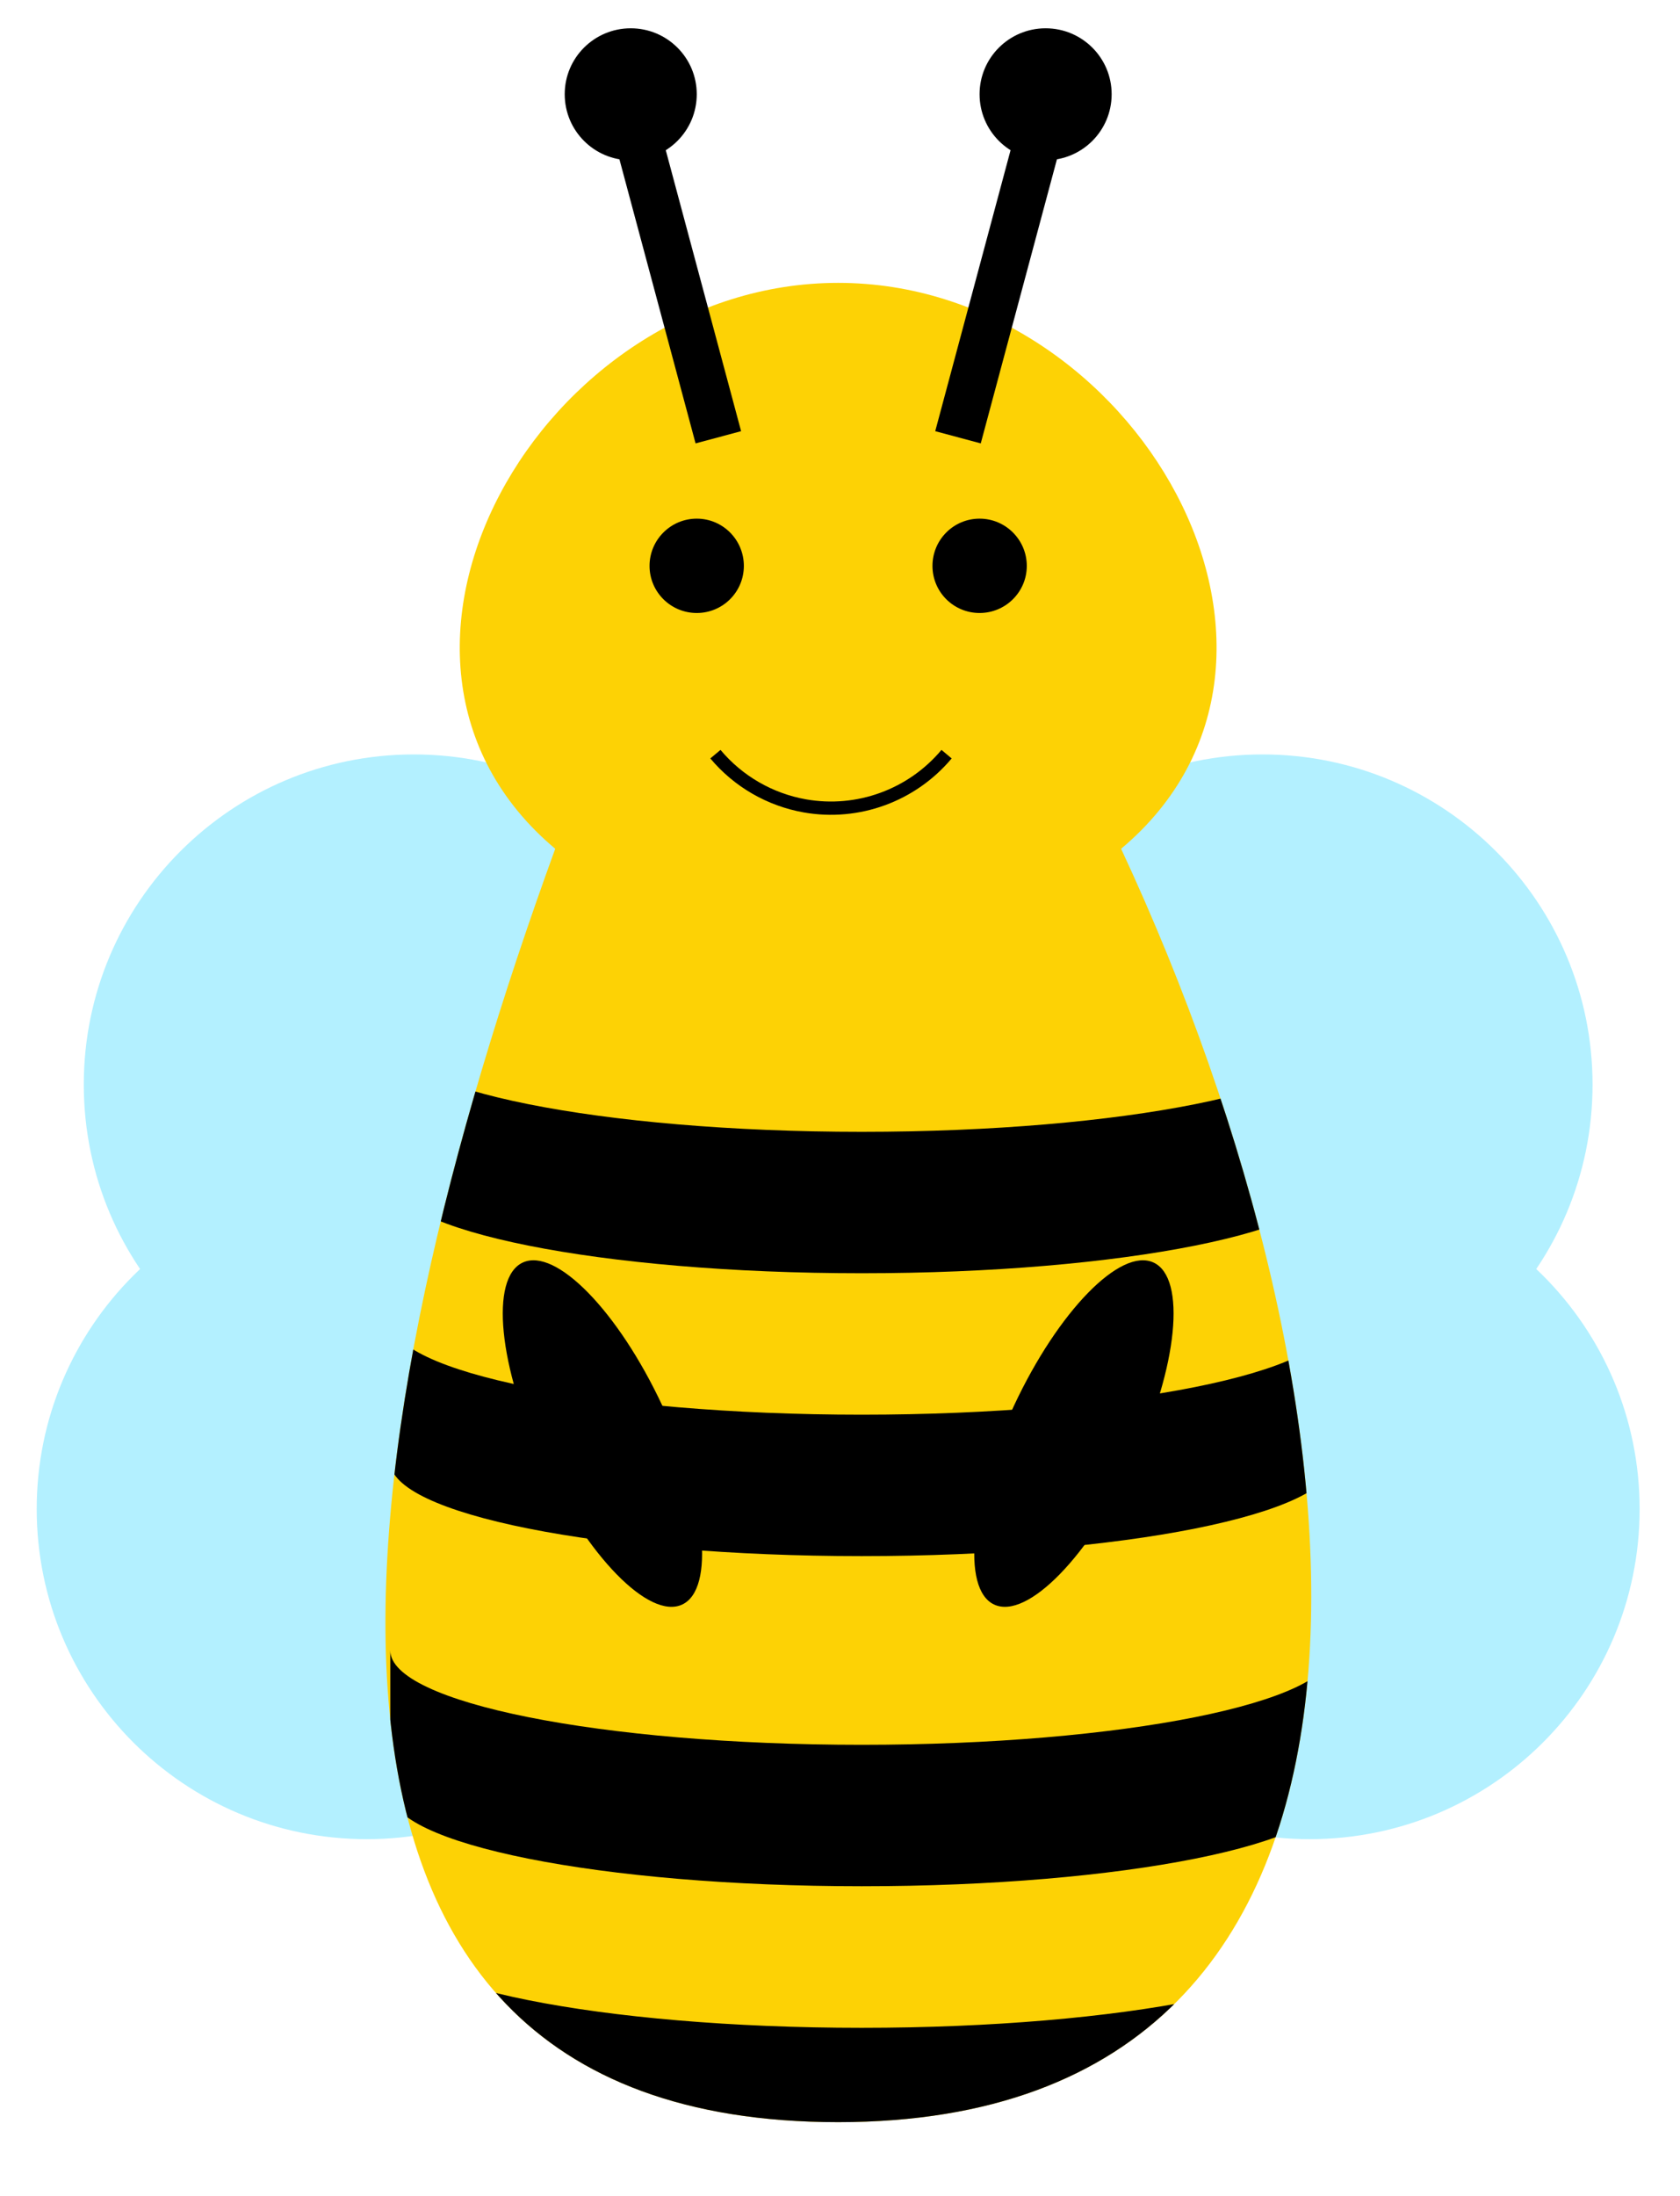 <?xml version="1.0" encoding="UTF-8"?>
<svg xmlns="http://www.w3.org/2000/svg" xmlns:xlink="http://www.w3.org/1999/xlink" width="49.89" height="65.196" viewBox="0 0 49.89 65.196">
<defs>
<clipPath id="clip-0">
<path clip-rule="nonzero" d="M 11 30 L 39 30 L 39 64 L 11 64 Z M 11 30 "/>
</clipPath>
<clipPath id="clip-1">
<path clip-rule="nonzero" d="M 24.891 8.398 C 16.066 8.398 9.73 19.527 16.488 25.199 C 10.27 42.289 6.707 63.004 24.891 63.004 C 43.074 63.004 40.977 41.68 33.293 25.199 C 40.051 19.527 33.715 8.398 24.891 8.398 Z M 24.891 8.398 "/>
</clipPath>
</defs>
<path fill-rule="nonzero" fill="rgb(70%, 93.999%, 100%)" fill-opacity="1" d="M 47.293 32.199 C 47.293 26.789 42.902 22.398 37.492 22.398 C 32.078 22.398 27.691 26.789 27.691 32.199 C 27.691 37.613 32.078 42 37.492 42 C 42.902 42 47.293 37.613 47.293 32.199 Z M 48.691 44.801 C 48.691 39.387 44.305 35 38.891 35 C 33.48 35 29.09 39.387 29.09 44.801 C 29.09 50.215 33.48 54.602 38.891 54.602 C 44.305 54.602 48.691 50.215 48.691 44.801 Z M 48.691 44.801 "/>
<path fill-rule="nonzero" fill="rgb(70%, 93.999%, 100%)" fill-opacity="1" d="M 22.09 32.199 C 22.09 26.789 17.703 22.398 12.289 22.398 C 6.879 22.398 2.488 26.789 2.488 32.199 C 2.488 37.613 6.879 42 12.289 42 C 17.703 42 22.09 37.613 22.09 32.199 Z M 20.691 44.801 C 20.691 39.387 16.305 35 10.891 35 C 5.477 35 1.09 39.387 1.09 44.801 C 1.09 50.215 5.477 54.602 10.891 54.602 C 16.305 54.602 20.691 50.215 20.691 44.801 Z M 20.691 44.801 "/>
<path fill-rule="nonzero" fill="rgb(98.941%, 82.312%, 2.116%)" fill-opacity="1" d="M 24.891 8.398 C 16.066 8.398 9.73 19.527 16.488 25.199 C 10.27 42.289 6.707 63.004 24.891 63.004 C 43.074 63.004 40.977 41.68 33.293 25.199 C 40.051 19.527 33.715 8.398 24.891 8.398 Z M 24.891 8.398 "/>
<g clip-path="url(#clip-0)">
<g clip-path="url(#clip-1)">
<path fill-rule="nonzero" fill="rgb(0%, 0%, 0%)" fill-opacity="1" d="M 11.59 30.801 C 11.59 32.348 17.859 33.602 25.59 33.602 C 33.324 33.602 39.59 32.348 39.59 30.801 L 39.59 35 C 39.59 36.547 33.324 37.801 25.59 37.801 C 17.859 37.801 11.59 36.547 11.59 35 Z M 11.59 39.199 C 11.59 40.746 17.859 42 25.59 42 C 33.324 42 39.59 40.746 39.59 39.199 L 39.59 43.402 C 39.59 44.949 33.324 46.199 25.59 46.199 C 17.859 46.199 11.59 44.949 11.59 43.402 Z M 11.59 49 C 11.59 50.547 17.859 51.801 25.59 51.801 C 33.324 51.801 39.59 50.547 39.59 49 L 39.59 53.203 C 39.59 54.75 33.324 56 25.59 56 C 17.859 56 11.59 54.75 11.59 53.203 Z M 11.59 57.402 C 11.59 58.949 17.859 60.203 25.59 60.203 C 33.324 60.203 39.59 58.949 39.59 57.402 L 39.59 61.602 C 39.59 63.148 33.324 64.402 25.59 64.402 C 17.859 64.402 11.59 63.148 11.59 61.602 Z M 11.59 57.402 "/>
</g>
</g>
<path fill-rule="nonzero" fill="rgb(0%, 0%, 0%)" fill-opacity="1" d="M 22.09 16.801 C 22.09 16.027 21.465 15.398 20.691 15.398 C 19.918 15.398 19.289 16.027 19.289 16.801 C 19.289 17.574 19.918 18.199 20.691 18.199 C 21.465 18.199 22.09 17.574 22.09 16.801 Z M 22.09 16.801 "/>
<path fill-rule="nonzero" fill="rgb(0%, 0%, 0%)" fill-opacity="1" d="M 30.492 16.801 C 30.492 16.027 29.863 15.398 29.09 15.398 C 28.316 15.398 27.691 16.027 27.691 16.801 C 27.691 17.574 28.316 18.199 29.09 18.199 C 29.863 18.199 30.492 17.574 30.492 16.801 Z M 30.492 16.801 "/>
<path fill-rule="nonzero" fill="rgb(0%, 0%, 0%)" fill-opacity="1" d="M 19.668 41.73 C 18.359 38.93 16.504 37.027 15.523 37.484 C 14.543 37.941 14.805 40.586 16.113 43.391 C 17.422 46.191 19.277 48.094 20.258 47.637 C 21.238 47.18 20.973 44.535 19.668 41.73 Z M 19.668 41.73 "/>
<path fill-rule="nonzero" fill="rgb(0%, 0%, 0%)" fill-opacity="1" d="M 33.668 43.391 C 34.977 40.586 35.238 37.941 34.258 37.484 C 33.277 37.027 31.422 38.93 30.113 41.73 C 28.809 44.535 28.543 47.18 29.523 47.637 C 30.504 48.094 32.359 46.191 33.668 43.391 Z M 33.668 43.391 "/>
<path fill="none" stroke-width="0.399" stroke-linecap="butt" stroke-linejoin="miter" stroke="rgb(0%, 0%, 0%)" stroke-opacity="1" stroke-miterlimit="10" d="M 3.258 45.356 C 2.218 44.115 0.593 43.521 -1.001 43.802 C -2.052 43.988 -3.005 44.538 -3.69 45.356 " transform="matrix(0.988, 0, 0, -0.988, 24.891, 67.202)"/>
<path fill-rule="nonzero" fill="rgb(0%, 0%, 0%)" fill-opacity="1" d="M 20.656 13.164 L 17.973 3.156 L 19.324 2.793 L 22.008 12.801 Z M 20.656 13.164 "/>
<path fill-rule="nonzero" fill="rgb(0%, 0%, 0%)" fill-opacity="1" d="M 29.125 13.164 L 31.809 3.156 L 30.457 2.793 L 27.773 12.801 Z M 29.125 13.164 "/>
<path fill-rule="nonzero" fill="rgb(0%, 0%, 0%)" fill-opacity="1" d="M 20.691 2.797 C 20.691 1.715 19.812 0.84 18.73 0.84 C 17.648 0.84 16.77 1.715 16.77 2.797 C 16.77 3.883 17.648 4.758 18.73 4.758 C 19.812 4.758 20.691 3.883 20.691 2.797 Z M 20.691 2.797 "/>
<path fill-rule="nonzero" fill="rgb(0%, 0%, 0%)" fill-opacity="1" d="M 33.012 2.797 C 33.012 1.715 32.133 0.84 31.051 0.84 C 29.969 0.84 29.09 1.715 29.09 2.797 C 29.09 3.883 29.969 4.758 31.051 4.758 C 32.133 4.758 33.012 3.883 33.012 2.797 Z M 33.012 2.797 "/>
</svg>
